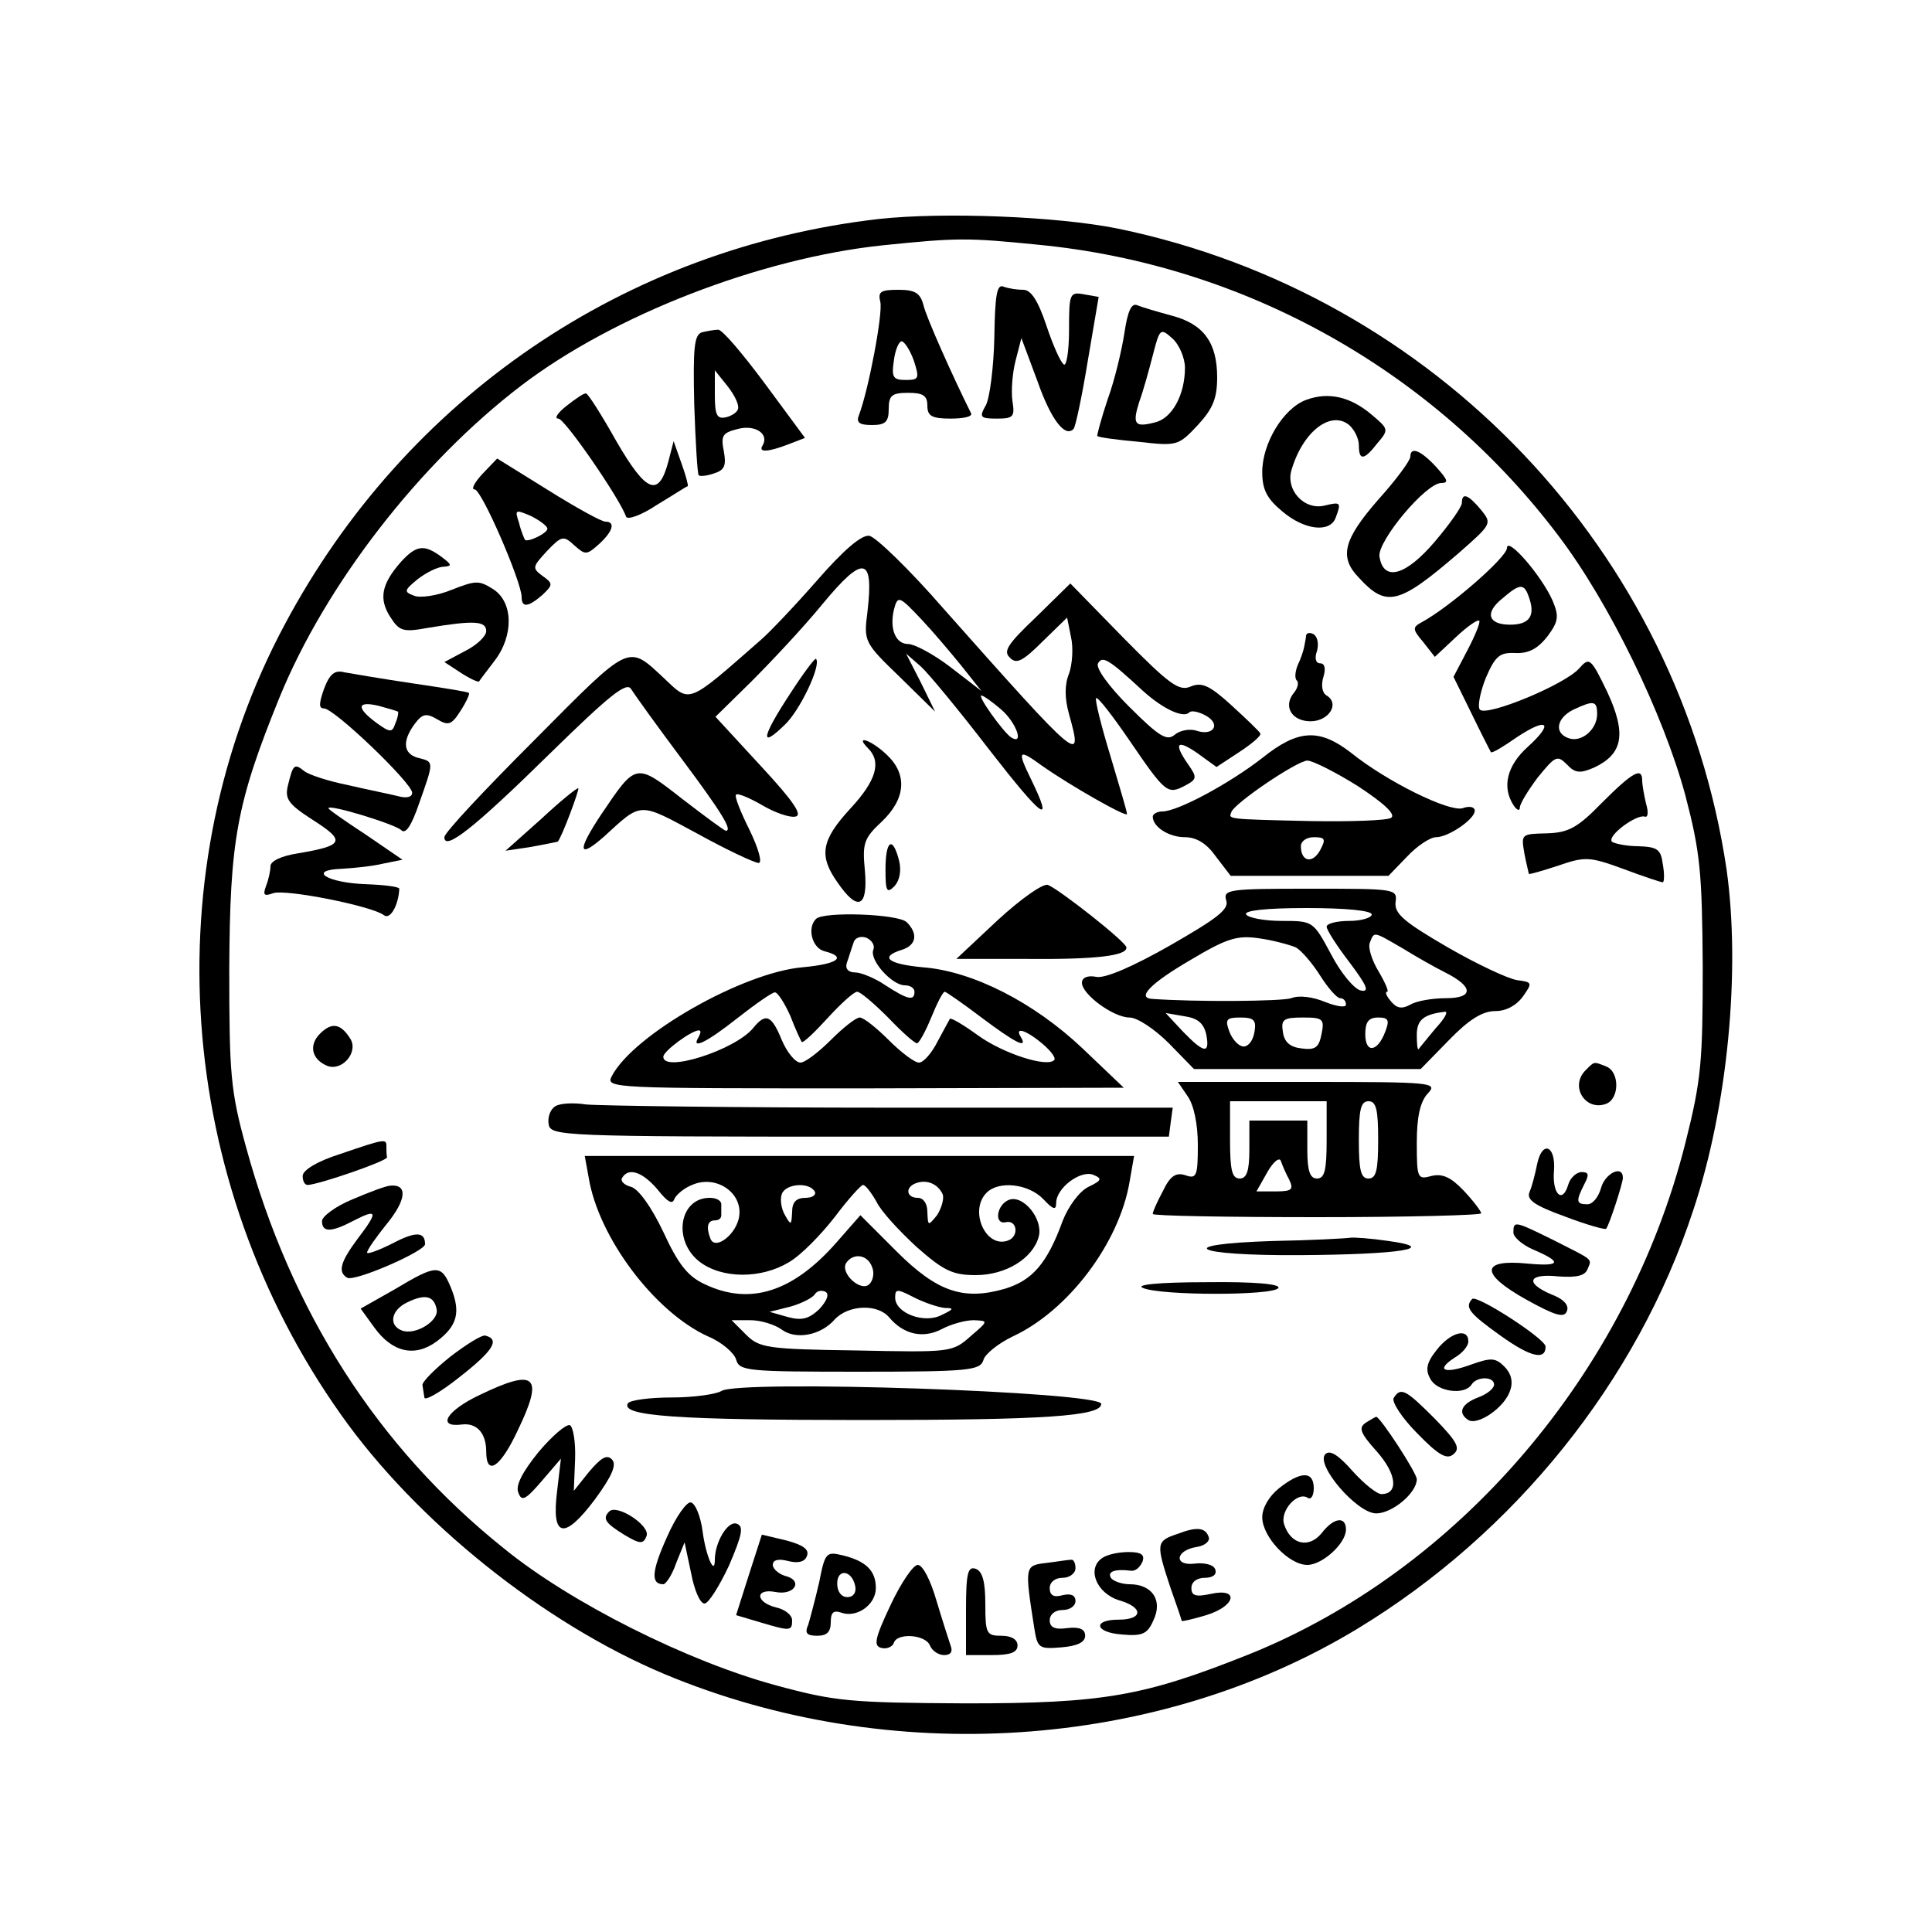 <?xml version="1.0" standalone="no"?>
<!DOCTYPE svg PUBLIC "-//W3C//DTD SVG 20010904//EN"
 "http://www.w3.org/TR/2001/REC-SVG-20010904/DTD/svg10.dtd">
<svg version="1.0" xmlns="http://www.w3.org/2000/svg"
 width="300pt" height="300pt" viewBox="0 0 300 300"
 preserveAspectRatio="xMidYMid meet">
<g transform="translate(0,300) scale(0.1,-0.1)"
fill="#000000" stroke="none">
<path d="M1365 2660 c-394 -45 -735 -277 -923 -630 -204 -381 -170 -863 87
-1226 117 -166 315 -325 504 -404 348 -145 763 -118 1075 71 244 148 434 384
521 649 54 161 74 374 52 530 -73 493 -452 893 -945 995 -94 19 -270 26 -371
15z m247 -40 c321 -31 615 -196 808 -452 79 -104 163 -277 197 -403 23 -88 26
-119 27 -265 0 -148 -2 -176 -27 -275 -90 -357 -352 -663 -678 -794 -163 -65
-225 -76 -439 -76 -180 1 -203 3 -295 28 -137 37 -319 128 -423 213 -196 157
-330 367 -400 623 -24 87 -26 113 -26 276 1 200 11 257 78 422 72 176 218 364
375 484 144 110 372 198 561 218 117 12 132 12 242 1z"/>
<path d="M1544 2476 c-1 -46 -7 -93 -13 -105 -11 -19 -9 -21 17 -21 26 0 28 3
24 28 -2 15 0 43 5 62 l9 35 25 -67 c21 -60 43 -88 56 -74 3 3 13 50 22 105
l17 100 -23 4 c-22 4 -23 1 -23 -55 0 -33 -4 -57 -8 -54 -5 3 -17 30 -27 60
-13 39 -24 56 -36 56 -10 0 -23 2 -31 5 -10 4 -13 -13 -14 -79z"/>
<path d="M1367 2531 c4 -18 -18 -135 -33 -175 -5 -12 0 -16 20 -16 21 0 26 5
26 25 0 21 5 25 30 25 23 0 30 -4 30 -20 0 -16 7 -20 36 -20 20 0 34 3 32 8
-28 56 -70 150 -74 168 -5 19 -13 24 -39 24 -28 0 -32 -3 -28 -19z m52 -91 c9
-28 8 -30 -13 -30 -19 0 -22 4 -18 30 2 17 8 30 12 30 4 0 13 -13 19 -30z"/>
<path d="M1746 2483 c-4 -26 -15 -73 -26 -103 -10 -30 -17 -56 -16 -57 1 -2
30 -6 64 -9 60 -7 62 -6 92 26 23 25 30 41 30 74 0 54 -21 83 -71 96 -22 6
-46 13 -53 16 -9 4 -15 -9 -20 -43z m94 -54 c0 -42 -20 -79 -47 -85 -31 -8
-35 -3 -24 32 6 16 15 49 21 72 11 43 12 43 31 26 10 -9 19 -30 19 -45z"/>
<path d="M1090 2484 c-12 -4 -14 -23 -12 -112 2 -59 5 -109 7 -110 2 -2 13 -1
24 3 16 5 19 12 15 34 -5 25 -2 29 22 35 27 7 49 -8 38 -26 -7 -11 9 -10 40 2
l26 10 -62 84 c-35 47 -67 85 -73 84 -5 0 -17 -2 -25 -4z m56 -119 c-1 -5 -10
-11 -19 -13 -14 -3 -17 4 -17 35 l0 38 20 -25 c11 -14 18 -29 16 -35z"/>
<path d="M880 2370 c-14 -11 -20 -20 -13 -20 10 0 96 -125 105 -152 2 -6 24 2
48 18 25 15 46 29 48 29 1 1 -3 17 -10 36 l-12 34 -8 -31 c-15 -57 -34 -50
-81 31 -23 41 -44 74 -47 74 -3 1 -16 -8 -30 -19z"/>
<path d="M2028 2379 c-35 -13 -68 -67 -68 -112 0 -27 7 -41 31 -61 34 -29 74
-34 83 -10 9 24 8 25 -17 19 -32 -8 -62 25 -51 57 18 59 61 91 89 68 8 -7 15
-21 15 -31 0 -25 8 -24 29 3 18 21 17 22 -9 44 -33 28 -67 36 -102 23z"/>
<path d="M2190 2291 c0 -6 -22 -36 -50 -67 -54 -62 -61 -89 -30 -121 43 -47
62 -42 156 39 50 44 51 45 34 66 -20 24 -30 28 -30 11 0 -6 -19 -33 -42 -60
-45 -53 -80 -63 -86 -23 -3 24 72 114 96 114 12 0 10 5 -8 25 -24 26 -40 32
-40 16z"/>
<path d="M749 2264 c-12 -13 -18 -24 -12 -24 11 0 73 -144 73 -167 0 -17 10
-16 32 3 17 16 17 18 0 30 -16 12 -15 14 7 38 23 24 26 25 43 9 17 -15 19 -15
38 2 22 20 26 35 10 35 -6 0 -46 22 -89 49 l-79 49 -23 -24z m101 -85 c0 -7
-31 -22 -35 -17 -1 2 -6 13 -9 26 -7 21 -6 21 18 11 14 -7 26 -16 26 -20z"/>
<path d="M1269 2099 c-35 -40 -75 -82 -88 -93 -114 -100 -109 -98 -149 -60
-58 54 -51 57 -202 -95 -77 -77 -140 -144 -140 -151 0 -22 46 14 163 129 93
91 120 113 127 101 5 -8 40 -57 79 -109 62 -83 79 -111 68 -111 -2 0 -32 22
-67 49 -73 57 -72 57 -126 -23 -38 -57 -37 -71 4 -35 59 54 53 54 144 5 47
-26 90 -46 96 -46 6 0 0 22 -14 51 -14 28 -24 53 -21 55 2 3 21 -5 40 -16 20
-12 44 -20 52 -18 12 2 -3 24 -54 79 l-70 76 55 54 c30 30 81 84 112 122 63
76 79 73 69 -13 -6 -46 -5 -48 50 -101 l55 -54 -22 45 -23 45 23 -20 c12 -11
60 -69 106 -129 84 -108 101 -120 65 -46 -22 45 -20 48 17 21 44 -31 132 -81
132 -75 0 4 -12 44 -26 91 -14 46 -24 86 -22 89 3 2 26 -28 52 -66 56 -82 59
-84 86 -70 19 10 19 13 5 33 -23 33 -18 40 15 17 l29 -21 35 23 c20 13 35 26
33 29 -1 3 -21 22 -45 44 -34 31 -46 36 -63 29 -18 -8 -33 3 -104 75 l-83 85
-53 -52 c-43 -41 -52 -53 -41 -63 10 -11 20 -6 51 25 l38 37 6 -30 c4 -17 2
-43 -3 -57 -7 -17 -7 -38 0 -63 22 -79 19 -77 -195 164 -53 61 -105 111 -115
113 -12 2 -40 -22 -81 -69z m162 -61 c17 -18 45 -51 62 -72 l31 -39 -48 37
c-26 20 -56 36 -66 36 -19 0 -29 23 -22 53 6 23 8 22 43 -15z m344 -111 c31
-28 63 -43 72 -33 3 3 14 1 25 -5 24 -13 13 -32 -13 -24 -11 4 -27 1 -35 -6
-12 -10 -24 -3 -71 44 -32 32 -52 60 -48 67 7 12 16 7 70 -43z m-220 -29 c23
-20 36 -56 15 -43 -12 8 -53 65 -46 65 3 0 17 -10 31 -22z"/>
<path d="M2340 2149 c0 -14 -88 -91 -132 -115 -15 -8 -15 -11 2 -31 l18 -23
32 30 c18 17 35 29 37 26 2 -2 -6 -22 -18 -45 l-22 -42 28 -57 c15 -31 29 -58
30 -60 2 -2 20 9 40 23 48 32 59 23 17 -15 -32 -29 -40 -62 -22 -90 5 -8 10
-10 10 -4 0 6 13 27 28 47 27 33 30 35 45 20 13 -14 21 -14 42 -5 45 21 51 52
21 117 -26 54 -28 55 -44 37 -22 -25 -143 -75 -154 -64 -4 4 0 26 9 49 15 35
22 40 46 39 21 -1 35 7 50 26 17 23 18 31 8 55 -17 39 -71 101 -71 82z m35
-79 c9 -27 -1 -40 -30 -40 -34 0 -40 18 -13 40 29 25 35 25 43 0z m105 -179
c0 -24 -25 -45 -45 -37 -22 8 -18 31 8 44 32 15 37 14 37 -7z"/>
<path d="M623 2128 c-31 -35 -35 -58 -17 -86 14 -22 20 -24 58 -17 72 12 91
11 91 -5 0 -8 -15 -22 -33 -31 l-32 -17 26 -17 c14 -9 27 -15 28 -13 1 2 12
16 24 32 30 39 29 91 -2 111 -22 14 -27 14 -65 -1 -22 -9 -49 -13 -58 -9 -16
6 -16 8 6 26 13 10 31 19 40 19 13 1 13 3 -3 15 -27 20 -39 19 -63 -7z"/>
<path d="M2028 2013 c0 -4 -2 -12 -3 -18 -1 -5 -5 -18 -10 -28 -4 -10 -5 -21
-1 -24 3 -3 1 -12 -5 -19 -17 -21 -3 -44 26 -44 28 0 46 27 25 40 -7 4 -9 16
-5 29 4 13 2 21 -5 21 -7 0 -9 8 -5 19 3 11 1 22 -5 26 -5 3 -11 3 -12 -2z"/>
<path d="M1227 1923 c-44 -67 -48 -87 -9 -49 24 22 58 94 49 103 -2 1 -20 -23
-40 -54z"/>
<path d="M503 1930 c-8 -23 -8 -30 0 -30 16 0 137 -116 137 -131 0 -7 -9 -9
-23 -5 -12 3 -47 10 -77 17 -30 6 -61 16 -68 22 -15 12 -17 10 -25 -23 -5 -21
1 -29 40 -54 50 -32 47 -39 -24 -51 -26 -4 -43 -12 -43 -20 0 -7 -3 -21 -7
-31 -5 -14 -3 -16 11 -11 19 7 154 -20 172 -34 10 -8 23 16 24 41 0 3 -23 6
-51 7 -61 2 -93 22 -38 24 18 1 48 4 64 8 l30 6 -57 39 c-32 21 -58 39 -58 41
0 7 104 -25 113 -34 7 -7 16 7 28 42 23 65 23 64 -1 70 -24 6 -26 26 -6 53 12
16 18 17 35 7 17 -10 22 -9 36 13 9 14 15 27 13 28 -2 2 -41 8 -88 15 -47 7
-94 15 -105 17 -15 4 -23 -2 -32 -26z m115 -35 c1 -1 0 -9 -4 -18 -5 -15 -8
-15 -30 1 -31 23 -30 34 4 26 15 -4 28 -8 30 -9z"/>
<path d="M1960 1823 c-50 -39 -131 -83 -155 -83 -8 0 -15 -4 -15 -8 0 -16 25
-32 50 -32 18 0 34 -10 48 -30 l23 -30 122 0 123 0 29 30 c16 17 36 30 45 30
19 0 60 28 60 41 0 6 -8 8 -19 4 -21 -6 -117 41 -173 86 -49 38 -82 37 -138
-8z m149 -44 c41 -27 59 -44 51 -49 -6 -4 -62 -6 -123 -5 -135 3 -129 3 -125
14 5 14 101 79 118 80 8 0 44 -18 79 -40z m-59 -99 c-12 -22 -30 -18 -30 6 0
8 9 14 20 14 18 0 19 -3 10 -20z"/>
<path d="M1348 1838 c21 -21 13 -50 -28 -94 -45 -49 -49 -73 -19 -115 31 -45
47 -38 42 19 -4 42 -2 50 26 76 38 36 40 74 8 104 -24 23 -51 32 -29 10z"/>
<path d="M2488 1754 c-38 -39 -52 -47 -86 -48 -40 -1 -40 -1 -35 -31 3 -16 7
-31 7 -32 1 -1 22 5 46 13 41 14 48 14 100 -5 32 -12 59 -21 62 -21 2 0 3 12
0 28 -3 23 -8 27 -38 28 -18 0 -37 4 -41 7 -8 9 38 43 51 39 5 -2 6 7 2 20 -3
13 -6 29 -6 36 0 21 -14 14 -62 -34z"/>
<path d="M840 1728 l-55 -49 40 6 c22 4 41 8 41 8 6 6 34 81 32 83 -2 1 -28
-20 -58 -48z"/>
<path d="M1375 1650 c0 -34 2 -38 14 -26 8 9 11 24 7 40 -10 39 -21 31 -21
-14z"/>
<path d="M1549 1571 l-64 -60 110 0 c107 -1 156 5 154 18 0 8 -104 90 -122 97
-8 2 -41 -21 -78 -55z"/>
<path d="M1904 1602 c5 -14 -14 -28 -87 -70 -58 -33 -100 -51 -114 -49 -14 3
-23 -1 -23 -9 0 -18 49 -54 74 -54 12 0 39 -18 61 -40 l39 -40 176 0 176 0 44
45 c31 32 52 45 72 45 17 0 33 9 43 23 15 21 14 22 -9 25 -14 2 -63 25 -108
51 -67 39 -83 52 -81 70 3 21 0 21 -133 21 -125 0 -135 -1 -130 -18z m226 -22
c0 -5 -16 -10 -35 -10 -19 0 -35 -4 -35 -9 0 -5 16 -30 36 -56 27 -36 31 -46
17 -43 -10 2 -31 27 -46 56 -28 52 -28 52 -77 52 -27 0 -52 5 -55 10 -4 6 30
10 94 10 61 0 101 -4 101 -10z m-118 -51 c9 -5 26 -25 38 -44 12 -19 26 -35
31 -35 5 0 9 -4 9 -10 0 -5 -14 -3 -32 4 -19 8 -41 11 -53 6 -15 -5 -150 -6
-217 -1 -23 2 0 25 60 60 57 34 73 39 107 34 22 -3 47 -10 57 -14z m165 -1
c21 -13 51 -30 67 -38 44 -22 45 -40 1 -40 -20 0 -45 -4 -55 -10 -13 -7 -21
-6 -30 5 -7 8 -10 15 -6 15 3 0 -3 14 -13 31 -11 18 -17 38 -14 45 7 18 5 18
50 -8z m-304 -134 c6 -31 -3 -30 -36 4 l-27 29 29 -5 c21 -3 30 -11 34 -28z
m356 9 c-13 -16 -25 -30 -26 -32 -2 -2 -3 7 -3 22 0 23 10 32 44 36 5 0 -1
-11 -15 -26z m-281 -5 c-2 -13 -9 -23 -17 -23 -7 0 -17 10 -22 23 -7 19 -5 22
17 22 21 0 25 -4 22 -22z m104 -4 c-4 -20 -9 -25 -31 -22 -18 2 -27 10 -29 26
-3 19 1 22 31 22 31 0 34 -2 29 -26z m99 4 c-12 -32 -31 -34 -31 -4 0 19 5 26
20 26 16 0 18 -4 11 -22z"/>
<path d="M1267 1573 c-14 -14 -6 -45 13 -50 36 -9 21 -20 -34 -25 -92 -8 -262
-104 -296 -169 -10 -19 -1 -19 392 -19 l403 1 -64 61 c-75 71 -170 120 -248
126 -54 5 -68 16 -33 27 23 7 26 25 8 43 -13 13 -130 17 -141 5z m89 -48 c-6
-16 29 -55 49 -55 8 0 15 -4 15 -10 0 -15 -11 -12 -45 10 -16 11 -38 20 -47
20 -11 0 -16 6 -13 15 3 8 7 22 10 30 2 9 11 12 20 9 9 -4 14 -12 11 -19z
m-129 -102 c8 -21 17 -40 18 -41 2 -2 20 15 40 37 21 23 41 41 46 41 5 0 26
-18 48 -40 21 -22 41 -40 45 -40 3 0 13 18 22 40 9 22 18 40 21 40 2 0 28 -18
57 -40 52 -39 73 -50 61 -30 -10 16 8 11 34 -11 13 -11 21 -22 18 -25 -11 -12
-79 10 -118 38 -22 16 -42 28 -44 26 -1 -2 -10 -18 -19 -35 -9 -18 -22 -33
-29 -33 -7 0 -28 16 -47 35 -19 19 -39 35 -45 35 -6 0 -26 -16 -45 -35 -19
-19 -40 -35 -47 -35 -8 0 -21 16 -29 35 -16 39 -25 43 -45 18 -29 -34 -139
-69 -139 -44 0 9 44 41 55 41 4 0 3 -4 0 -10 -13 -21 12 -9 60 29 28 22 54 40
58 40 4 1 15 -16 24 -36z"/>
<path d="M497 1395 c-18 -18 -13 -40 11 -50 23 -9 49 21 36 42 -15 24 -29 26
-47 8z"/>
<path d="M2462 1338 c-25 -25 0 -64 32 -52 21 8 21 50 0 58 -20 8 -18 8 -32
-6z"/>
<path d="M1844 1298 c10 -14 16 -44 16 -76 0 -48 -2 -53 -19 -47 -15 5 -24 -1
-35 -24 -9 -17 -16 -32 -16 -36 0 -3 115 -5 255 -5 140 0 255 3 255 6 0 3 -12
19 -27 35 -20 21 -33 27 -50 23 -22 -6 -23 -4 -23 52 0 39 5 63 17 76 16 17 9
18 -186 18 l-202 0 15 -22z m216 -68 c0 -47 -3 -60 -15 -60 -11 0 -15 12 -15
45 l0 45 -45 0 -45 0 0 -45 c0 -33 -4 -45 -15 -45 -12 0 -15 13 -15 60 l0 60
75 0 75 0 0 -60z m80 0 c0 -47 -3 -60 -15 -60 -12 0 -15 13 -15 60 0 47 3 60
15 60 12 0 15 -13 15 -60z m-138 -62 c7 -15 4 -18 -21 -18 l-30 0 17 30 c9 16
19 24 21 17 2 -6 8 -20 13 -29z"/>
<path d="M862 1282 c-8 -5 -12 -18 -10 -28 3 -18 21 -19 483 -19 l480 0 3 23
3 22 -438 0 c-241 0 -454 3 -473 5 -19 3 -41 2 -48 -3z"/>
<path d="M528 1208 c-35 -11 -58 -25 -58 -34 0 -8 3 -14 8 -14 18 1 123 37
123 43 -1 4 -1 12 -1 17 0 12 -2 12 -72 -12z"/>
<path d="M2387 1193 c-3 -15 -8 -35 -12 -44 -5 -12 8 -21 55 -38 34 -13 63
-21 64 -19 5 6 26 71 26 79 0 21 -28 7 -34 -16 -4 -14 -13 -25 -21 -25 -18 0
-18 5 -5 31 8 15 7 19 -4 19 -8 0 -18 -9 -21 -20 -9 -30 -25 -14 -22 22 3 39
-18 48 -26 11z"/>
<path d="M914 1172 c15 -93 102 -209 185 -247 22 -9 41 -26 44 -36 5 -18 17
-19 192 -19 169 0 187 2 192 18 2 9 23 26 46 37 86 40 165 145 181 240 l7 40
-426 0 -427 0 6 -33z m107 -19 c15 -19 23 -24 26 -15 3 7 16 18 30 23 36 14
75 -13 71 -48 -3 -29 -38 -56 -45 -36 -7 18 -4 28 7 28 6 0 10 3 10 8 0 4 0
12 0 17 0 6 -8 10 -18 10 -47 0 -58 -66 -16 -99 35 -27 96 -27 139 -1 19 11
50 43 71 70 21 28 41 50 44 50 4 0 13 -12 21 -26 7 -15 36 -46 62 -70 42 -37
56 -44 92 -44 47 0 89 26 98 60 7 27 -24 65 -46 57 -19 -7 -24 -38 -6 -35 18
5 22 -21 5 -28 -35 -14 -62 46 -34 74 19 19 65 14 88 -10 15 -16 20 -18 20 -6
0 23 37 51 57 44 15 -6 14 -9 -7 -19 -14 -7 -31 -30 -40 -53 -24 -66 -47 -92
-89 -105 -65 -19 -106 -5 -169 58 l-56 56 -36 -41 c-68 -78 -135 -100 -206
-66 -26 12 -41 31 -64 81 -19 40 -39 67 -50 70 -11 3 -17 9 -14 14 10 17 32 9
55 -18z m443 -8 c2 -7 -2 -21 -9 -32 -14 -17 -14 -17 -15 5 0 13 -6 22 -15 22
-18 0 -20 17 -2 23 17 6 34 -2 41 -18z m-199 5 c3 -5 -3 -10 -14 -10 -15 0
-21 -7 -21 -22 -1 -21 -2 -21 -11 -5 -6 10 -8 25 -5 33 6 16 42 19 51 4z m89
-117 c4 -9 2 -21 -4 -27 -13 -13 -46 17 -36 33 11 16 33 13 40 -6z m-82 -66
c-16 -15 -27 -18 -49 -12 l-28 8 32 8 c18 5 35 14 38 19 4 6 11 7 17 4 6 -4 2
-14 -10 -27z m195 2 c15 0 14 -2 -5 -11 -27 -14 -72 3 -72 27 0 14 3 14 30 0
16 -8 37 -15 47 -16z m-86 -15 c22 -26 52 -33 81 -18 15 8 37 14 50 14 23 -1
23 -1 -5 -25 -28 -25 -31 -25 -177 -22 -140 2 -151 4 -172 25 l-22 22 29 0
c17 0 38 -7 48 -14 22 -17 61 -10 83 15 21 23 67 25 85 3z"/>
<path d="M548 1138 c-27 -11 -48 -27 -48 -34 0 -18 14 -18 50 1 37 19 37 13 5
-29 -26 -35 -31 -51 -16 -60 11 -7 121 41 121 52 0 20 -15 20 -51 1 -22 -11
-39 -17 -39 -14 0 4 14 24 31 45 30 37 32 61 6 59 -7 0 -33 -10 -59 -21z"/>
<path d="M2350 1086 c0 -7 14 -19 30 -26 47 -20 44 -27 -9 -22 -72 7 -73 -16
-1 -56 45 -25 59 -29 63 -18 4 9 -5 19 -24 26 -42 18 -36 33 11 28 28 -2 41 1
45 11 7 17 11 13 -52 45 -61 30 -63 31 -63 12z"/>
<path d="M1977 1073 c-159 -5 -125 -23 41 -22 157 1 218 11 138 22 -27 4 -54
6 -60 5 -6 -1 -60 -4 -119 -5z"/>
<path d="M613 998 l-53 -30 21 -29 c28 -39 63 -47 97 -22 32 24 38 45 22 84
-15 36 -22 36 -87 -3z m65 -31 c4 -18 -33 -41 -54 -33 -21 8 -17 32 9 44 27
13 41 10 45 -11z"/>
<path d="M1775 1000 c28 -12 203 -12 210 0 4 6 -36 10 -112 9 -75 0 -111 -4
-98 -9z"/>
<path d="M2286 983 c-12 -13 -5 -22 44 -57 46 -33 70 -39 70 -17 0 12 -107 81
-114 74z"/>
<path d="M700 894 c-25 -20 -45 -40 -44 -45 1 -5 2 -14 3 -19 0 -6 25 8 55 32
51 40 63 58 40 64 -5 2 -29 -13 -54 -32z"/>
<path d="M2231 904 c-16 -20 -18 -31 -10 -45 10 -20 53 -26 64 -9 8 13 35 13
35 0 0 -6 -11 -15 -25 -20 -26 -10 -32 -24 -15 -35 15 -9 57 20 65 46 5 14 1
27 -9 37 -14 14 -21 14 -52 3 -41 -15 -56 -9 -25 11 12 7 21 18 21 25 0 22
-28 14 -49 -13z"/>
<path d="M745 834 c-51 -24 -68 -51 -28 -46 23 3 38 -13 38 -42 0 -39 22 -25
49 33 41 85 28 97 -59 55z"/>
<path d="M1120 840 c-8 -5 -43 -10 -77 -10 -34 0 -64 -4 -68 -9 -12 -20 77
-26 365 -26 283 0 370 6 370 25 0 19 -563 38 -590 20z"/>
<path d="M2164 829 c-3 -6 13 -31 37 -55 33 -34 46 -41 56 -32 11 9 6 19 -29
55 -45 45 -53 50 -64 32z"/>
<path d="M2121 791 c-12 -8 -9 -16 17 -45 31 -35 34 -66 7 -66 -7 0 -27 16
-45 36 -22 25 -35 33 -42 26 -16 -16 49 -92 79 -92 25 0 63 32 63 53 0 10 -57
97 -63 97 -1 0 -8 -4 -16 -9z"/>
<path d="M836 745 c-25 -31 -36 -52 -31 -63 5 -14 11 -11 36 18 l30 35 -6 -51
c-9 -72 11 -76 59 -12 27 37 34 54 26 62 -8 8 -17 2 -35 -19 l-24 -30 2 49 c1
27 -3 50 -8 53 -6 2 -28 -17 -49 -42z"/>
<path d="M1986 689 c-15 -12 -26 -30 -26 -45 0 -30 41 -74 70 -74 23 0 60 33
60 55 0 21 -19 19 -38 -6 -20 -24 -48 -17 -58 14 -7 21 21 52 37 41 5 -3 9 4
9 15 0 27 -20 27 -54 0z"/>
<path d="M1036 614 c-24 -53 -26 -74 -6 -74 4 0 14 15 20 33 l13 32 10 -47 c5
-27 14 -48 21 -48 6 0 23 27 38 59 21 49 23 61 12 65 -14 5 -34 -29 -34 -56 0
-26 -14 6 -19 44 -3 23 -11 43 -18 45 -6 2 -23 -21 -37 -53z"/>
<path d="M946 653 c-11 -11 -6 -18 23 -36 25 -15 30 -15 35 -2 6 16 -46 50
-58 38z"/>
<path d="M1828 618 c-33 -11 -33 -15 -11 -82 10 -28 18 -52 18 -53 1 -1 18 3
38 9 46 14 52 43 7 33 -23 -5 -30 -3 -30 9 0 10 9 16 21 16 12 0 19 5 16 13
-2 7 -16 11 -32 9 -33 -4 -30 21 4 26 12 2 20 9 18 15 -5 15 -18 17 -49 5z"/>
<path d="M1163 555 l-20 -63 37 -11 c47 -14 50 -14 50 3 0 8 -11 17 -25 20
-32 8 -33 30 -1 24 30 -6 44 18 15 25 -10 3 -19 11 -19 17 0 8 9 10 24 6 16
-4 26 -1 29 8 4 10 -6 17 -32 24 l-38 9 -20 -62z"/>
<path d="M1272 543 c-6 -26 -14 -56 -17 -66 -6 -13 -2 -17 14 -17 15 0 21 6
21 21 0 15 4 19 16 15 24 -9 54 12 54 38 0 27 -15 42 -52 51 -25 6 -27 4 -36
-42z m56 -6 c2 -10 -3 -17 -12 -17 -10 0 -16 9 -16 21 0 24 23 21 28 -4z"/>
<path d="M1712 581 c-25 -16 -10 -55 26 -66 38 -11 37 -30 -1 -30 -41 0 -37
-20 5 -23 32 -3 40 1 49 22 15 31 -2 56 -37 56 -12 0 -26 5 -29 10 -6 10 7 14
31 11 7 -1 14 5 18 14 4 11 -2 15 -22 15 -15 0 -33 -4 -40 -9z"/>
<path d="M1624 573 c-33 -4 -33 -5 -18 -101 5 -31 7 -33 42 -30 25 2 37 8 37
18 0 10 -8 14 -27 12 -20 -3 -28 1 -28 12 0 9 8 16 20 16 11 0 20 6 20 14 0 9
-7 12 -20 9 -14 -4 -20 0 -20 11 0 9 8 16 20 16 11 0 20 7 20 15 0 8 -3 14 -7
13 -5 0 -22 -3 -39 -5z"/>
<path d="M1383 508 c-25 -53 -27 -64 -14 -67 8 -2 17 2 19 8 5 16 49 13 56 -4
3 -8 13 -15 22 -15 10 0 14 5 10 15 -3 9 -13 40 -22 70 -9 31 -21 55 -29 55
-7 0 -26 -28 -42 -62z"/>
<path d="M1500 500 l0 -70 40 0 c29 0 40 4 40 15 0 9 -9 15 -25 15 -23 0 -25
3 -25 49 0 34 -4 51 -15 55 -12 4 -15 -6 -15 -64z"/>
</g>
</svg>
